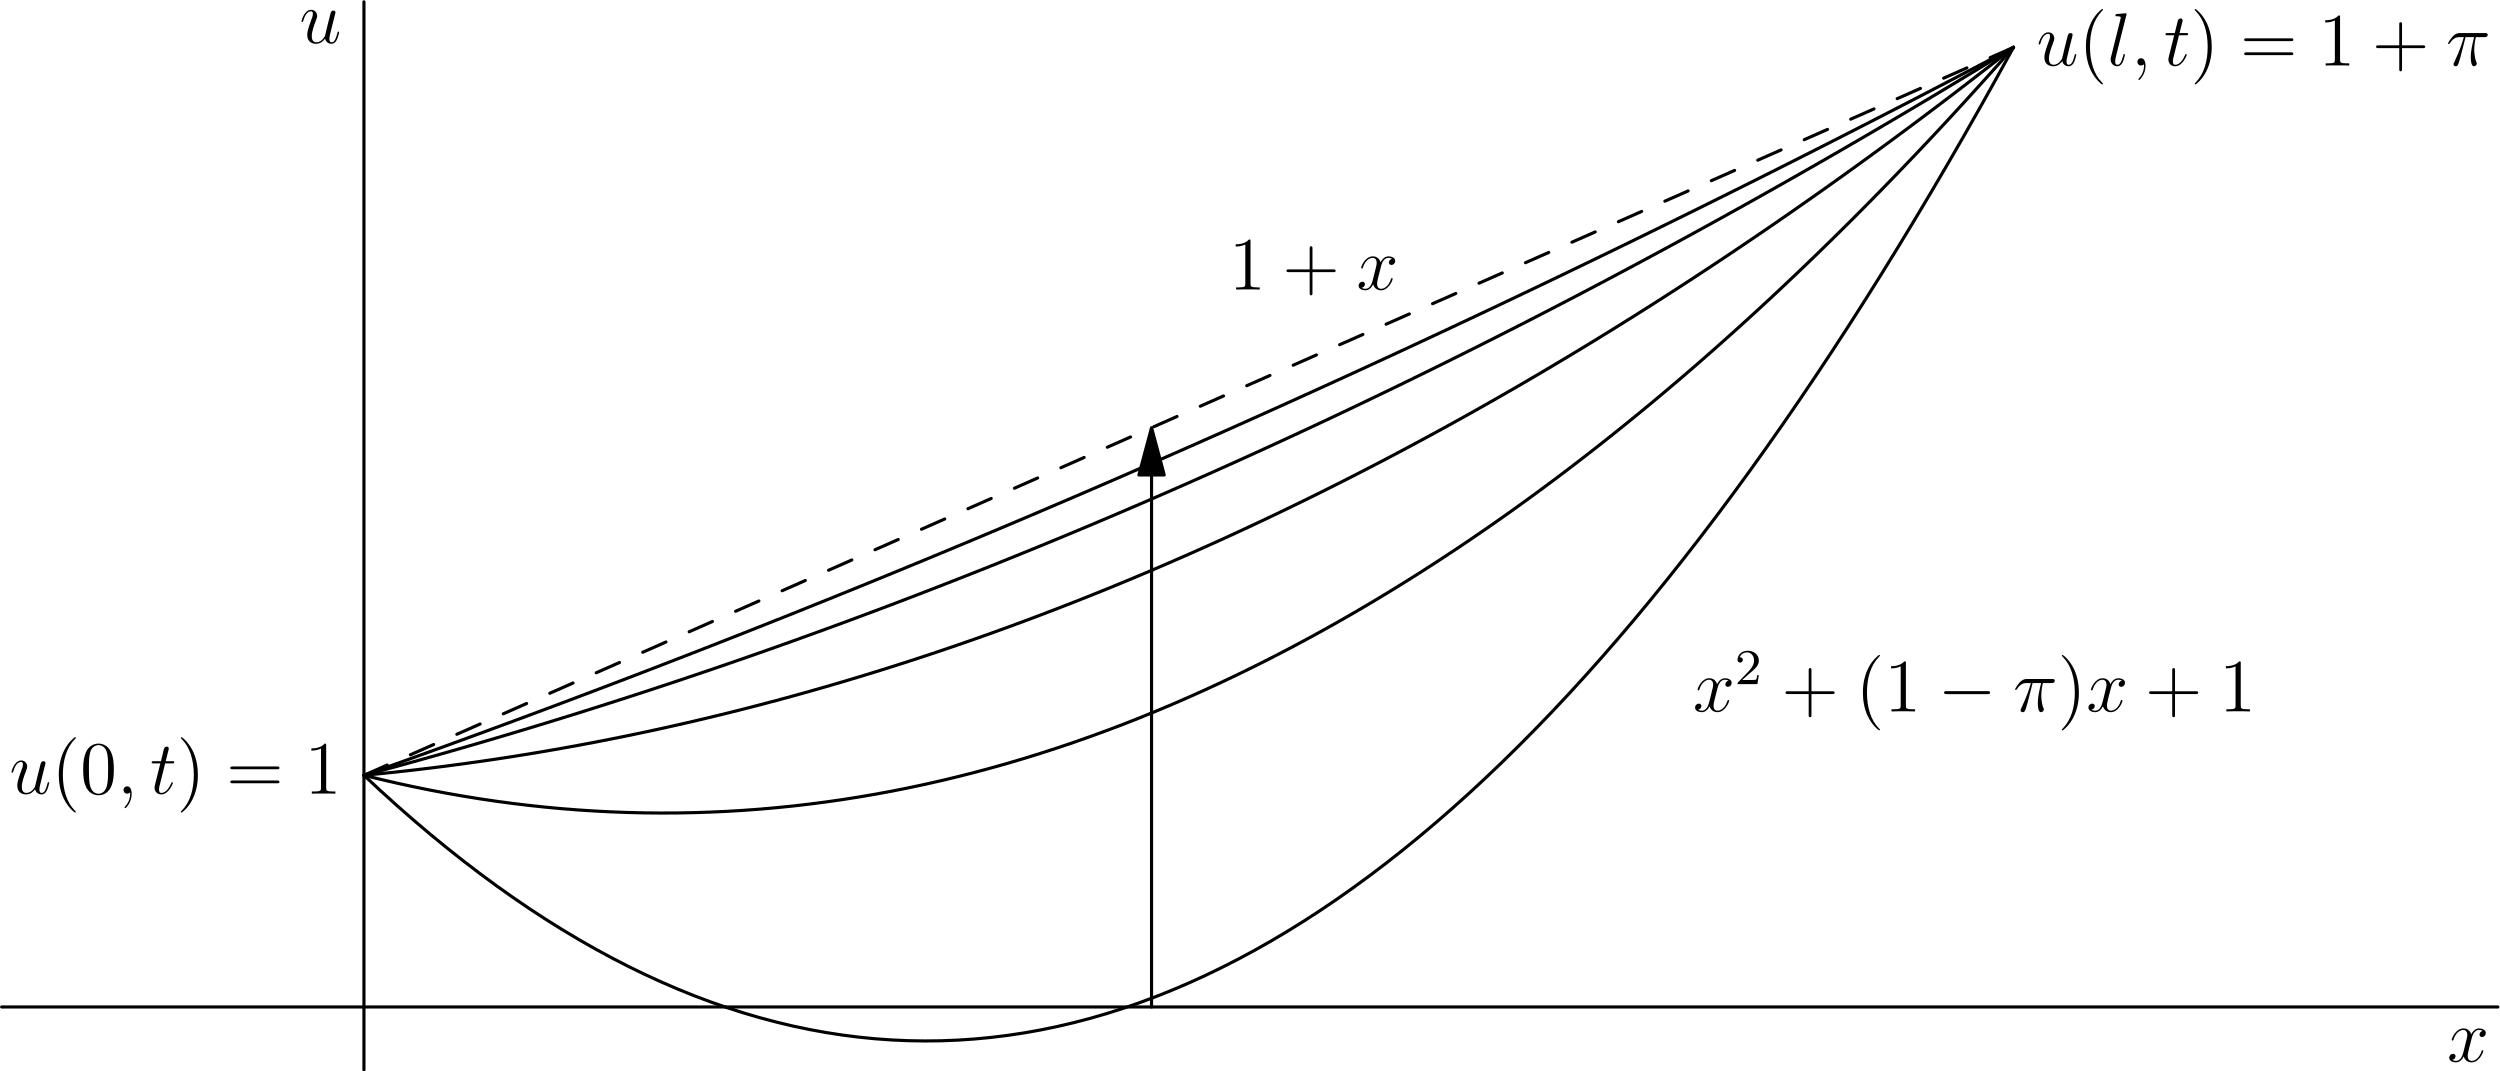 <?xml version='1.0' encoding='UTF-8'?>
<!-- This file was generated by dvisvgm 2.7.4 -->
<svg version='1.1' xmlns='http://www.w3.org/2000/svg' xmlns:xlink='http://www.w3.org/1999/xlink' width='396.851pt' height='170.079pt' viewBox='56.409 53.858 396.851 170.079'>
<defs>
<path id='g0-0' d='M7.878-2.75C8.082-2.75 8.297-2.75 8.297-2.989S8.082-3.228 7.878-3.228H1.411C1.207-3.228 .992-3.228 .992-2.989S1.207-2.75 1.411-2.75H7.878Z'/>
<path id='g3-40' d='M3.885 2.905C3.885 2.869 3.885 2.845 3.682 2.642C2.487 1.435 1.817-.538 1.817-2.977C1.817-5.296 2.379-7.293 3.766-8.703C3.885-8.811 3.885-8.835 3.885-8.871C3.885-8.942 3.826-8.966 3.778-8.966C3.622-8.966 2.642-8.106 2.056-6.934C1.447-5.727 1.172-4.447 1.172-2.977C1.172-1.913 1.339-.49 1.961 .789C2.666 2.224 3.646 3.001 3.778 3.001C3.826 3.001 3.885 2.977 3.885 2.905Z'/>
<path id='g3-41' d='M3.371-2.977C3.371-3.885 3.252-5.368 2.582-6.755C1.877-8.189 .897-8.966 .765-8.966C.717-8.966 .658-8.942 .658-8.871C.658-8.835 .658-8.811 .861-8.608C2.056-7.4 2.726-5.428 2.726-2.989C2.726-.669 2.164 1.327 .777 2.738C.658 2.845 .658 2.869 .658 2.905C.658 2.977 .717 3.001 .765 3.001C.921 3.001 1.901 2.14 2.487 .968C3.096-.251 3.371-1.542 3.371-2.977Z'/>
<path id='g3-43' d='M4.77-2.762H8.07C8.237-2.762 8.452-2.762 8.452-2.977C8.452-3.204 8.249-3.204 8.07-3.204H4.77V-6.504C4.77-6.671 4.77-6.886 4.555-6.886C4.328-6.886 4.328-6.683 4.328-6.504V-3.204H1.028C.861-3.204 .646-3.204 .646-2.989C.646-2.762 .849-2.762 1.028-2.762H4.328V.538C4.328 .705 4.328 .921 4.543 .921C4.77 .921 4.77 .717 4.77 .538V-2.762Z'/>
<path id='g3-48' d='M5.356-3.826C5.356-4.818 5.296-5.786 4.866-6.695C4.376-7.687 3.515-7.95 2.929-7.95C2.236-7.95 1.387-7.603 .944-6.611C.61-5.858 .49-5.117 .49-3.826C.49-2.666 .574-1.793 1.004-.944C1.47-.036 2.295 .251 2.917 .251C3.957 .251 4.555-.371 4.902-1.064C5.332-1.961 5.356-3.132 5.356-3.826ZM2.917 .012C2.534 .012 1.757-.203 1.53-1.506C1.399-2.224 1.399-3.132 1.399-3.969C1.399-4.949 1.399-5.834 1.59-6.539C1.793-7.34 2.403-7.711 2.917-7.711C3.371-7.711 4.065-7.436 4.292-6.408C4.447-5.727 4.447-4.782 4.447-3.969C4.447-3.168 4.447-2.26 4.316-1.53C4.089-.215 3.335 .012 2.917 .012Z'/>
<path id='g3-49' d='M3.443-7.663C3.443-7.938 3.443-7.95 3.204-7.95C2.917-7.627 2.319-7.185 1.088-7.185V-6.838C1.363-6.838 1.961-6.838 2.618-7.149V-.921C2.618-.49 2.582-.347 1.53-.347H1.16V0C1.482-.024 2.642-.024 3.037-.024S4.579-.024 4.902 0V-.347H4.531C3.479-.347 3.443-.49 3.443-.921V-7.663Z'/>
<path id='g3-61' d='M8.07-3.873C8.237-3.873 8.452-3.873 8.452-4.089C8.452-4.316 8.249-4.316 8.07-4.316H1.028C.861-4.316 .646-4.316 .646-4.101C.646-3.873 .849-3.873 1.028-3.873H8.07ZM8.07-1.65C8.237-1.65 8.452-1.65 8.452-1.865C8.452-2.092 8.249-2.092 8.07-2.092H1.028C.861-2.092 .646-2.092 .646-1.877C.646-1.65 .849-1.65 1.028-1.65H8.07Z'/>
<path id='g2-50' d='M2.248-1.626C2.375-1.745 2.71-2.008 2.837-2.12C3.332-2.574 3.802-3.013 3.802-3.738C3.802-4.686 3.005-5.3 2.008-5.3C1.052-5.3 .422-4.575 .422-3.866C.422-3.475 .733-3.419 .845-3.419C1.012-3.419 1.259-3.539 1.259-3.842C1.259-4.256 .861-4.256 .765-4.256C.996-4.838 1.53-5.037 1.921-5.037C2.662-5.037 3.045-4.407 3.045-3.738C3.045-2.909 2.463-2.303 1.522-1.339L.518-.303C.422-.215 .422-.199 .422 0H3.571L3.802-1.427H3.555C3.531-1.267 3.467-.869 3.371-.717C3.324-.654 2.718-.654 2.59-.654H1.172L2.248-1.626Z'/>
<path id='g1-25' d='M3.096-4.507H4.447C4.125-3.168 3.921-2.295 3.921-1.339C3.921-1.172 3.921 .12 4.411 .12C4.663 .12 4.878-.108 4.878-.311C4.878-.371 4.878-.395 4.794-.574C4.471-1.399 4.471-2.427 4.471-2.511C4.471-2.582 4.471-3.431 4.722-4.507H6.061C6.217-4.507 6.611-4.507 6.611-4.89C6.611-5.153 6.384-5.153 6.169-5.153H2.236C1.961-5.153 1.554-5.153 1.004-4.567C.693-4.22 .311-3.587 .311-3.515S.371-3.419 .442-3.419C.526-3.419 .538-3.455 .598-3.527C1.219-4.507 1.841-4.507 2.14-4.507H2.821C2.558-3.61 2.26-2.57 1.279-.478C1.184-.287 1.184-.263 1.184-.191C1.184 .06 1.399 .12 1.506 .12C1.853 .12 1.949-.191 2.092-.693C2.283-1.303 2.283-1.327 2.403-1.805L3.096-4.507Z'/>
<path id='g1-59' d='M2.331 .048C2.331-.646 2.104-1.16 1.614-1.16C1.231-1.16 1.04-.849 1.04-.586S1.219 0 1.626 0C1.781 0 1.913-.048 2.02-.155C2.044-.179 2.056-.179 2.068-.179C2.092-.179 2.092-.012 2.092 .048C2.092 .442 2.02 1.219 1.327 1.997C1.196 2.14 1.196 2.164 1.196 2.188C1.196 2.248 1.255 2.307 1.315 2.307C1.411 2.307 2.331 1.423 2.331 .048Z'/>
<path id='g1-108' d='M3.037-7.998C3.049-8.046 3.072-8.118 3.072-8.177C3.072-8.297 2.953-8.297 2.929-8.297C2.917-8.297 2.487-8.261 2.271-8.237C2.068-8.225 1.889-8.201 1.674-8.189C1.387-8.165 1.303-8.153 1.303-7.938C1.303-7.819 1.423-7.819 1.542-7.819C2.152-7.819 2.152-7.711 2.152-7.592C2.152-7.544 2.152-7.52 2.092-7.305L.61-1.375C.574-1.243 .55-1.148 .55-.956C.55-.359 .992 .12 1.602 .12C1.997 .12 2.26-.143 2.451-.514C2.654-.909 2.821-1.662 2.821-1.71C2.821-1.769 2.774-1.817 2.702-1.817C2.594-1.817 2.582-1.757 2.534-1.578C2.319-.753 2.104-.12 1.626-.12C1.267-.12 1.267-.502 1.267-.669C1.267-.717 1.267-.968 1.351-1.303L3.037-7.998Z'/>
<path id='g1-116' d='M2.403-4.806H3.503C3.73-4.806 3.85-4.806 3.85-5.021C3.85-5.153 3.778-5.153 3.539-5.153H2.487L2.929-6.898C2.977-7.066 2.977-7.089 2.977-7.173C2.977-7.364 2.821-7.472 2.666-7.472C2.57-7.472 2.295-7.436 2.2-7.054L1.733-5.153H.61C.371-5.153 .263-5.153 .263-4.926C.263-4.806 .347-4.806 .574-4.806H1.638L.849-1.65C.753-1.231 .717-1.112 .717-.956C.717-.395 1.112 .12 1.781 .12C2.989 .12 3.634-1.626 3.634-1.71C3.634-1.781 3.587-1.817 3.515-1.817C3.491-1.817 3.443-1.817 3.419-1.769C3.407-1.757 3.395-1.745 3.312-1.554C3.061-.956 2.511-.12 1.817-.12C1.459-.12 1.435-.418 1.435-.681C1.435-.693 1.435-.921 1.47-1.064L2.403-4.806Z'/>
<path id='g1-117' d='M4.077-.693C4.232-.024 4.806 .12 5.093 .12C5.475 .12 5.762-.132 5.954-.538C6.157-.968 6.312-1.674 6.312-1.71C6.312-1.769 6.265-1.817 6.193-1.817C6.085-1.817 6.073-1.757 6.025-1.578C5.81-.753 5.595-.12 5.117-.12C4.758-.12 4.758-.514 4.758-.669C4.758-.944 4.794-1.064 4.914-1.566C4.997-1.889 5.081-2.212 5.153-2.546L5.643-4.495C5.727-4.794 5.727-4.818 5.727-4.854C5.727-5.033 5.583-5.153 5.404-5.153C5.057-5.153 4.973-4.854 4.902-4.555C4.782-4.089 4.136-1.518 4.053-1.1C4.041-1.1 3.575-.12 2.702-.12C2.08-.12 1.961-.658 1.961-1.1C1.961-1.781 2.295-2.738 2.606-3.539C2.75-3.921 2.809-4.077 2.809-4.316C2.809-4.83 2.439-5.272 1.865-5.272C.765-5.272 .323-3.539 .323-3.443C.323-3.395 .371-3.335 .454-3.335C.562-3.335 .574-3.383 .622-3.551C.909-4.579 1.375-5.033 1.829-5.033C1.949-5.033 2.14-5.021 2.14-4.639C2.14-4.328 2.008-3.981 1.829-3.527C1.303-2.104 1.243-1.65 1.243-1.291C1.243-.072 2.164 .12 2.654 .12C3.419 .12 3.838-.406 4.077-.693Z'/>
<path id='g1-120' d='M5.667-4.878C5.284-4.806 5.141-4.519 5.141-4.292C5.141-4.005 5.368-3.909 5.535-3.909C5.894-3.909 6.145-4.22 6.145-4.543C6.145-5.045 5.571-5.272 5.069-5.272C4.34-5.272 3.933-4.555 3.826-4.328C3.551-5.224 2.809-5.272 2.594-5.272C1.375-5.272 .729-3.706 .729-3.443C.729-3.395 .777-3.335 .861-3.335C.956-3.335 .98-3.407 1.004-3.455C1.411-4.782 2.212-5.033 2.558-5.033C3.096-5.033 3.204-4.531 3.204-4.244C3.204-3.981 3.132-3.706 2.989-3.132L2.582-1.494C2.403-.777 2.056-.12 1.423-.12C1.363-.12 1.064-.12 .813-.275C1.243-.359 1.339-.717 1.339-.861C1.339-1.1 1.16-1.243 .933-1.243C.646-1.243 .335-.992 .335-.61C.335-.108 .897 .12 1.411 .12C1.985 .12 2.391-.335 2.642-.825C2.833-.12 3.431 .12 3.873 .12C5.093 .12 5.738-1.447 5.738-1.71C5.738-1.769 5.691-1.817 5.619-1.817C5.511-1.817 5.499-1.757 5.464-1.662C5.141-.61 4.447-.12 3.909-.12C3.491-.12 3.264-.43 3.264-.921C3.264-1.184 3.312-1.375 3.503-2.164L3.921-3.79C4.101-4.507 4.507-5.033 5.057-5.033C5.081-5.033 5.416-5.033 5.667-4.878Z'/>
</defs>
<g id='page1'>
<g>
<g transform='matrix(0.996 0 0 0.996 114.182 213.708)'>
<path d='M 0 10.017L 0 -160.198' fill='none' stroke='#000000' stroke-linecap='round' stroke-linejoin='round' stroke-miterlimit='10.037' stroke-width='0.502'/>
</g>
</g>
<use x='103.937' y='60.691' xlink:href='#g1-117'/>
<g>
<g transform='matrix(0.996 0 0 0.996 114.182 213.708)'>
<path d='M -57.739 -0L 340.098 0' fill='none' stroke='#000000' stroke-linecap='round' stroke-linejoin='round' stroke-miterlimit='10.037' stroke-width='0.502'/>
</g>
</g>
<use x='444.866' y='222.381' xlink:href='#g1-120'/>
<g transform='matrix(0.996 0 0 0.996 114.182 213.708)'>
<path d='M 0 -36.93L 262.903 -152.948' fill='none' stroke='#000000' stroke-dasharray='4.047,4.047' stroke-linecap='round' stroke-linejoin='round' stroke-miterlimit='10.037' stroke-width='0.502'/>
</g>
<use x='57.909' y='179.845' xlink:href='#g1-117'/>
<use x='64.571' y='179.845' xlink:href='#g3-40'/>
<use x='69.124' y='179.845' xlink:href='#g3-48'/>
<use x='74.977' y='179.845' xlink:href='#g1-59'/>
<use x='80.221' y='179.845' xlink:href='#g1-116'/>
<use x='84.448' y='179.845' xlink:href='#g3-41'/>
<use x='92.321' y='179.845' xlink:href='#g3-61'/>
<use x='104.746' y='179.845' xlink:href='#g3-49'/>
<use x='379.693' y='64.26' xlink:href='#g1-117'/>
<use x='386.356' y='64.26' xlink:href='#g3-40'/>
<use x='390.908' y='64.26' xlink:href='#g1-108'/>
<use x='394.658' y='64.26' xlink:href='#g1-59'/>
<use x='399.902' y='64.26' xlink:href='#g1-116'/>
<use x='404.129' y='64.26' xlink:href='#g3-41'/>
<use x='412.002' y='64.26' xlink:href='#g3-61'/>
<use x='424.428' y='64.26' xlink:href='#g3-49'/>
<use x='432.938' y='64.26' xlink:href='#g3-43'/>
<use x='444.699' y='64.26' xlink:href='#g1-25'/>
<g transform='matrix(0.996 0 0 0.996 114.182 213.708)'>
<path d='M 0 -36.93L 2.629 -34.481L 5.258 -32.106L 7.887 -29.804L 10.516 -27.574L 13.145 -25.418L 15.774 -23.334L 18.403 -21.323L 21.032 -19.385L 23.661 -17.52L 26.29 -15.728L 28.919 -14.009L 31.548 -12.363L 34.177 -10.789L 36.806 -9.289L 39.435 -7.861L 42.065 -6.506L 44.694 -5.224L 47.322 -4.015L 49.952 -2.879L 52.581 -1.816L 55.21 -0.826L 57.839 0.091L 60.468 0.936L 63.097 1.707L 65.726 2.406L 68.355 3.032L 70.984 3.585L 73.613 4.065L 76.242 4.472L 78.871 4.806L 81.5 5.067L 84.129 5.256L 86.758 5.371L 89.387 5.414L 92.016 5.384L 94.645 5.28L 97.274 5.104L 99.903 4.855L 102.532 4.533L 105.161 4.139L 107.79 3.671L 110.419 3.13L 113.048 2.517L 115.677 1.831L 118.306 1.071L 120.935 0.239L 123.564 -0.666L 126.193 -1.644L 128.822 -2.695L 131.451 -3.818L 134.081 -5.015L 136.71 -6.285L 139.339 -7.627L 141.968 -9.042L 144.597 -10.53L 147.226 -12.092L 149.855 -13.726L 152.484 -15.432L 155.113 -17.212L 157.742 -19.065L 160.371 -20.991L 163 -22.989L 165.629 -25.06L 168.258 -27.205L 170.887 -29.422L 173.516 -31.712L 176.145 -34.075L 178.774 -36.511L 181.403 -39.02L 184.032 -41.601L 186.661 -44.256L 189.29 -46.983L 191.919 -49.783L 194.548 -52.657L 197.177 -55.603L 199.806 -58.622L 202.435 -61.714L 205.064 -64.879L 207.693 -68.116L 210.322 -71.427L 212.951 -74.811L 215.58 -78.267L 218.209 -81.796L 220.839 -85.398L 223.468 -89.074L 226.097 -92.822L 228.726 -96.642L 231.355 -100.536L 233.984 -104.503L 236.613 -108.543L 239.242 -112.655L 241.871 -116.84L 244.5 -121.099L 247.129 -125.43L 249.758 -129.834L 252.387 -134.311L 255.016 -138.861L 257.645 -143.483L 260.274 -148.179L 262.903 -152.948' fill='none' stroke='#000000' stroke-linecap='round' stroke-linejoin='round' stroke-miterlimit='10.037' stroke-width='0.502'/>
</g>
<g transform='matrix(0.996 0 0 0.996 114.182 213.708)'>
<path d='M 0 -36.93L 2.629 -36.286L 5.258 -35.678L 7.887 -35.107L 10.516 -34.572L 13.145 -34.074L 15.774 -33.612L 18.403 -33.187L 21.032 -32.798L 23.661 -32.446L 26.29 -32.13L 28.919 -31.85L 31.548 -31.607L 34.177 -31.401L 36.806 -31.23L 39.435 -31.097L 42.065 -30.999L 44.694 -30.939L 47.322 -30.914L 49.952 -30.926L 52.581 -30.975L 55.21 -31.06L 57.839 -31.181L 60.468 -31.339L 63.097 -31.533L 65.726 -31.764L 68.355 -32.031L 70.984 -32.335L 73.613 -32.675L 76.242 -33.051L 78.871 -33.465L 81.5 -33.914L 84.129 -34.4L 86.758 -34.922L 89.387 -35.481L 92.016 -36.076L 94.645 -36.708L 97.274 -37.376L 99.903 -38.081L 102.532 -38.822L 105.161 -39.599L 107.79 -40.413L 110.419 -41.263L 113.048 -42.15L 115.677 -43.074L 118.306 -44.033L 120.935 -45.029L 123.564 -46.062L 126.193 -47.131L 128.822 -48.236L 131.451 -49.379L 134.081 -50.557L 136.71 -51.772L 139.339 -53.023L 141.968 -54.311L 144.597 -55.635L 147.226 -56.996L 149.855 -58.393L 152.484 -59.826L 155.113 -61.296L 157.742 -62.803L 160.371 -64.346L 163 -65.925L 165.629 -67.541L 168.258 -69.193L 170.887 -70.882L 173.516 -72.607L 176.145 -74.368L 178.774 -76.166L 181.403 -78.001L 184.032 -79.872L 186.661 -81.779L 189.29 -83.723L 191.919 -85.703L 194.548 -87.72L 197.177 -89.773L 199.806 -91.863L 202.435 -93.989L 205.064 -96.151L 207.693 -98.35L 210.322 -100.586L 212.951 -102.857L 215.58 -105.166L 218.209 -107.51L 220.839 -109.892L 223.468 -112.309L 226.097 -114.763L 228.726 -117.254L 231.355 -119.781L 233.984 -122.344L 236.613 -124.944L 239.242 -127.58L 241.871 -130.253L 244.5 -132.962L 247.129 -135.708L 249.758 -138.49L 252.387 -141.309L 255.016 -144.164L 257.645 -147.055L 260.274 -149.983L 262.903 -152.948' fill='none' stroke='#000000' stroke-linecap='round' stroke-linejoin='round' stroke-miterlimit='10.037' stroke-width='0.502'/>
</g>
<g transform='matrix(0.996 0 0 0.996 114.182 213.708)'>
<path d='M 0 -36.93L 2.629 -37.188L 5.258 -37.464L 7.887 -37.759L 10.516 -38.071L 13.145 -38.402L 15.774 -38.752L 18.403 -39.119L 21.032 -39.505L 23.661 -39.908L 26.29 -40.331L 28.919 -40.771L 31.548 -41.23L 34.177 -41.706L 36.806 -42.201L 39.435 -42.715L 42.065 -43.246L 44.694 -43.796L 47.322 -44.364L 49.952 -44.95L 52.581 -45.554L 55.21 -46.177L 57.839 -46.817L 60.468 -47.476L 63.097 -48.154L 65.726 -48.849L 68.355 -49.563L 70.984 -50.295L 73.613 -51.045L 76.242 -51.813L 78.871 -52.6L 81.5 -53.405L 84.129 -54.228L 86.758 -55.069L 89.387 -55.928L 92.016 -56.806L 94.645 -57.702L 97.274 -58.616L 99.903 -59.548L 102.532 -60.499L 105.161 -61.468L 107.79 -62.455L 110.419 -63.46L 113.048 -64.484L 115.677 -65.525L 118.306 -66.585L 120.935 -67.664L 123.564 -68.76L 126.193 -69.875L 128.822 -71.007L 131.451 -72.159L 134.081 -73.328L 136.71 -74.515L 139.339 -75.721L 141.968 -76.945L 144.597 -78.187L 147.226 -79.448L 149.855 -80.726L 152.484 -82.023L 155.113 -83.338L 157.742 -84.672L 160.371 -86.023L 163 -87.393L 165.629 -88.781L 168.258 -90.187L 170.887 -91.612L 173.516 -93.054L 176.145 -94.515L 178.774 -95.994L 181.403 -97.491L 184.032 -99.007L 186.661 -100.541L 189.29 -102.093L 191.919 -103.663L 194.548 -105.251L 197.177 -106.858L 199.806 -108.483L 202.435 -110.126L 205.064 -111.787L 207.693 -113.467L 210.322 -115.165L 212.951 -116.881L 215.58 -118.615L 218.209 -120.367L 220.839 -122.138L 223.468 -123.927L 226.097 -125.734L 228.726 -127.56L 231.355 -129.403L 233.984 -131.265L 236.613 -133.145L 239.242 -135.043L 241.871 -136.96L 244.5 -138.894L 247.129 -140.847L 249.758 -142.819L 252.387 -144.808L 255.016 -146.815L 257.645 -148.841L 260.274 -150.885L 262.903 -152.948' fill='none' stroke='#000000' stroke-linecap='round' stroke-linejoin='round' stroke-miterlimit='10.037' stroke-width='0.502'/>
</g>
<g transform='matrix(0.996 0 0 0.996 114.182 213.708)'>
<path d='M 0 -36.93L 2.629 -37.639L 5.258 -38.357L 7.887 -39.084L 10.516 -39.821L 13.145 -40.566L 15.774 -41.321L 18.403 -42.085L 21.032 -42.858L 23.661 -43.64L 26.29 -44.431L 28.919 -45.231L 31.548 -46.041L 34.177 -46.859L 36.806 -47.687L 39.435 -48.523L 42.065 -49.369L 44.694 -50.224L 47.322 -51.088L 49.952 -51.961L 52.581 -52.844L 55.21 -53.735L 57.839 -54.636L 60.468 -55.545L 63.097 -56.464L 65.726 -57.392L 68.355 -58.329L 70.984 -59.275L 73.613 -60.23L 76.242 -61.194L 78.871 -62.167L 81.5 -63.15L 84.129 -64.141L 86.758 -65.142L 89.387 -66.152L 92.016 -67.171L 94.645 -68.199L 97.274 -69.236L 99.903 -70.282L 102.532 -71.338L 105.161 -72.402L 107.79 -73.476L 110.419 -74.559L 113.048 -75.651L 115.677 -76.751L 118.306 -77.862L 120.935 -78.981L 123.564 -80.109L 126.193 -81.246L 128.822 -82.393L 131.451 -83.549L 134.081 -84.713L 136.71 -85.887L 139.339 -87.07L 141.968 -88.262L 144.597 -89.463L 147.226 -90.674L 149.855 -91.893L 152.484 -93.122L 155.113 -94.359L 157.742 -95.606L 160.371 -96.862L 163 -98.127L 165.629 -99.401L 168.258 -100.684L 170.887 -101.976L 173.516 -103.278L 176.145 -104.588L 178.774 -105.908L 181.403 -107.237L 184.032 -108.575L 186.661 -109.922L 189.29 -111.278L 191.919 -112.643L 194.548 -114.017L 197.177 -115.401L 199.806 -116.793L 202.435 -118.195L 205.064 -119.606L 207.693 -121.025L 210.322 -122.454L 212.951 -123.892L 215.58 -125.34L 218.209 -126.796L 220.839 -128.261L 223.468 -129.736L 226.097 -131.22L 228.726 -132.712L 231.355 -134.214L 233.984 -135.725L 236.613 -137.245L 239.242 -138.775L 241.871 -140.313L 244.5 -141.86L 247.129 -143.417L 249.758 -144.983L 252.387 -146.557L 255.016 -148.141L 257.645 -149.734L 260.274 -151.336L 262.903 -152.948' fill='none' stroke='#000000' stroke-linecap='round' stroke-linejoin='round' stroke-miterlimit='10.037' stroke-width='0.502'/>
</g>
<g transform='matrix(0.996 0 0 0.996 114.182 213.708)'>
<path d='M 0 -36.93L 2.629 -37.864L 5.258 -38.803L 7.887 -39.747L 10.516 -40.696L 13.145 -41.648L 15.774 -42.606L 18.403 -43.568L 21.032 -44.535L 23.661 -45.506L 26.29 -46.481L 28.919 -47.462L 31.548 -48.446L 34.177 -49.436L 36.806 -50.429L 39.435 -51.428L 42.065 -52.431L 44.694 -53.438L 47.322 -54.451L 49.952 -55.467L 52.581 -56.488L 55.21 -57.514L 57.839 -58.545L 60.468 -59.579L 63.097 -60.619L 65.726 -61.663L 68.355 -62.711L 70.984 -63.765L 73.613 -64.822L 76.242 -65.885L 78.871 -66.951L 81.5 -68.023L 84.129 -69.099L 86.758 -70.179L 89.387 -71.264L 92.016 -72.353L 94.645 -73.448L 97.274 -74.546L 99.903 -75.65L 102.532 -76.757L 105.161 -77.87L 107.79 -78.987L 110.419 -80.108L 113.048 -81.234L 115.677 -82.365L 118.306 -83.5L 120.935 -84.639L 123.564 -85.784L 126.193 -86.932L 128.822 -88.086L 131.451 -89.244L 134.081 -90.406L 136.71 -91.573L 139.339 -92.745L 141.968 -93.921L 144.597 -95.102L 147.226 -96.287L 149.855 -97.477L 152.484 -98.671L 155.113 -99.87L 157.742 -101.073L 160.371 -102.281L 163 -103.494L 165.629 -104.711L 168.258 -105.933L 170.887 -107.159L 173.516 -108.39L 176.145 -109.625L 178.774 -110.865L 181.403 -112.109L 184.032 -113.358L 186.661 -114.612L 189.29 -115.87L 191.919 -117.133L 194.548 -118.4L 197.177 -119.672L 199.806 -120.948L 202.435 -122.229L 205.064 -123.515L 207.693 -124.805L 210.322 -126.099L 212.951 -127.398L 215.58 -128.702L 218.209 -130.01L 220.839 -131.323L 223.468 -132.64L 226.097 -133.962L 228.726 -135.289L 231.355 -136.62L 233.984 -137.955L 236.613 -139.296L 239.242 -140.64L 241.871 -141.99L 244.5 -143.343L 247.129 -144.702L 249.758 -146.065L 252.387 -147.432L 255.016 -148.804L 257.645 -150.181L 260.274 -151.562L 262.903 -152.948' fill='none' stroke='#000000' stroke-linecap='round' stroke-linejoin='round' stroke-miterlimit='10.037' stroke-width='0.502'/>
</g>
<use x='325.152' y='166.792' xlink:href='#g1-120'/>
<use x='331.804' y='162.453' xlink:href='#g2-50'/>
<use x='339.193' y='166.792' xlink:href='#g3-43'/>
<use x='350.954' y='166.792' xlink:href='#g3-40'/>
<use x='355.507' y='166.792' xlink:href='#g3-49'/>
<use x='364.016' y='166.792' xlink:href='#g0-0'/>
<use x='375.972' y='166.792' xlink:href='#g1-25'/>
<use x='383.041' y='166.792' xlink:href='#g3-41'/>
<use x='387.593' y='166.792' xlink:href='#g1-120'/>
<use x='396.902' y='166.792' xlink:href='#g3-43'/>
<use x='408.663' y='166.792' xlink:href='#g3-49'/>
<use x='251.471' y='99.823' xlink:href='#g3-49'/>
<use x='259.981' y='99.823' xlink:href='#g3-43'/>
<use x='271.742' y='99.823' xlink:href='#g1-120'/>
<g transform='matrix(0.996 0 0 0.996 114.182 213.708)'>
<path d='M 125.527 -84.796L 125.527 0' fill='none' stroke='#000000' stroke-linecap='round' stroke-linejoin='round' stroke-miterlimit='10.037' stroke-width='0.502'/>
</g>
<g transform='matrix(0.996 0 0 0.996 114.182 213.708)'>
<path d='M 125.527 -92.324L 123.51 -84.796L 127.544 -84.796L 125.527 -92.324Z' fill='#000000'/>
</g>
<g transform='matrix(0.996 0 0 0.996 114.182 213.708)'>
<path d='M 125.527 -92.324L 123.51 -84.796L 127.544 -84.796L 125.527 -92.324Z' fill='none' stroke='#000000' stroke-linecap='round' stroke-linejoin='round' stroke-miterlimit='10.037' stroke-width='0.502'/>
</g>
</g>
</svg>